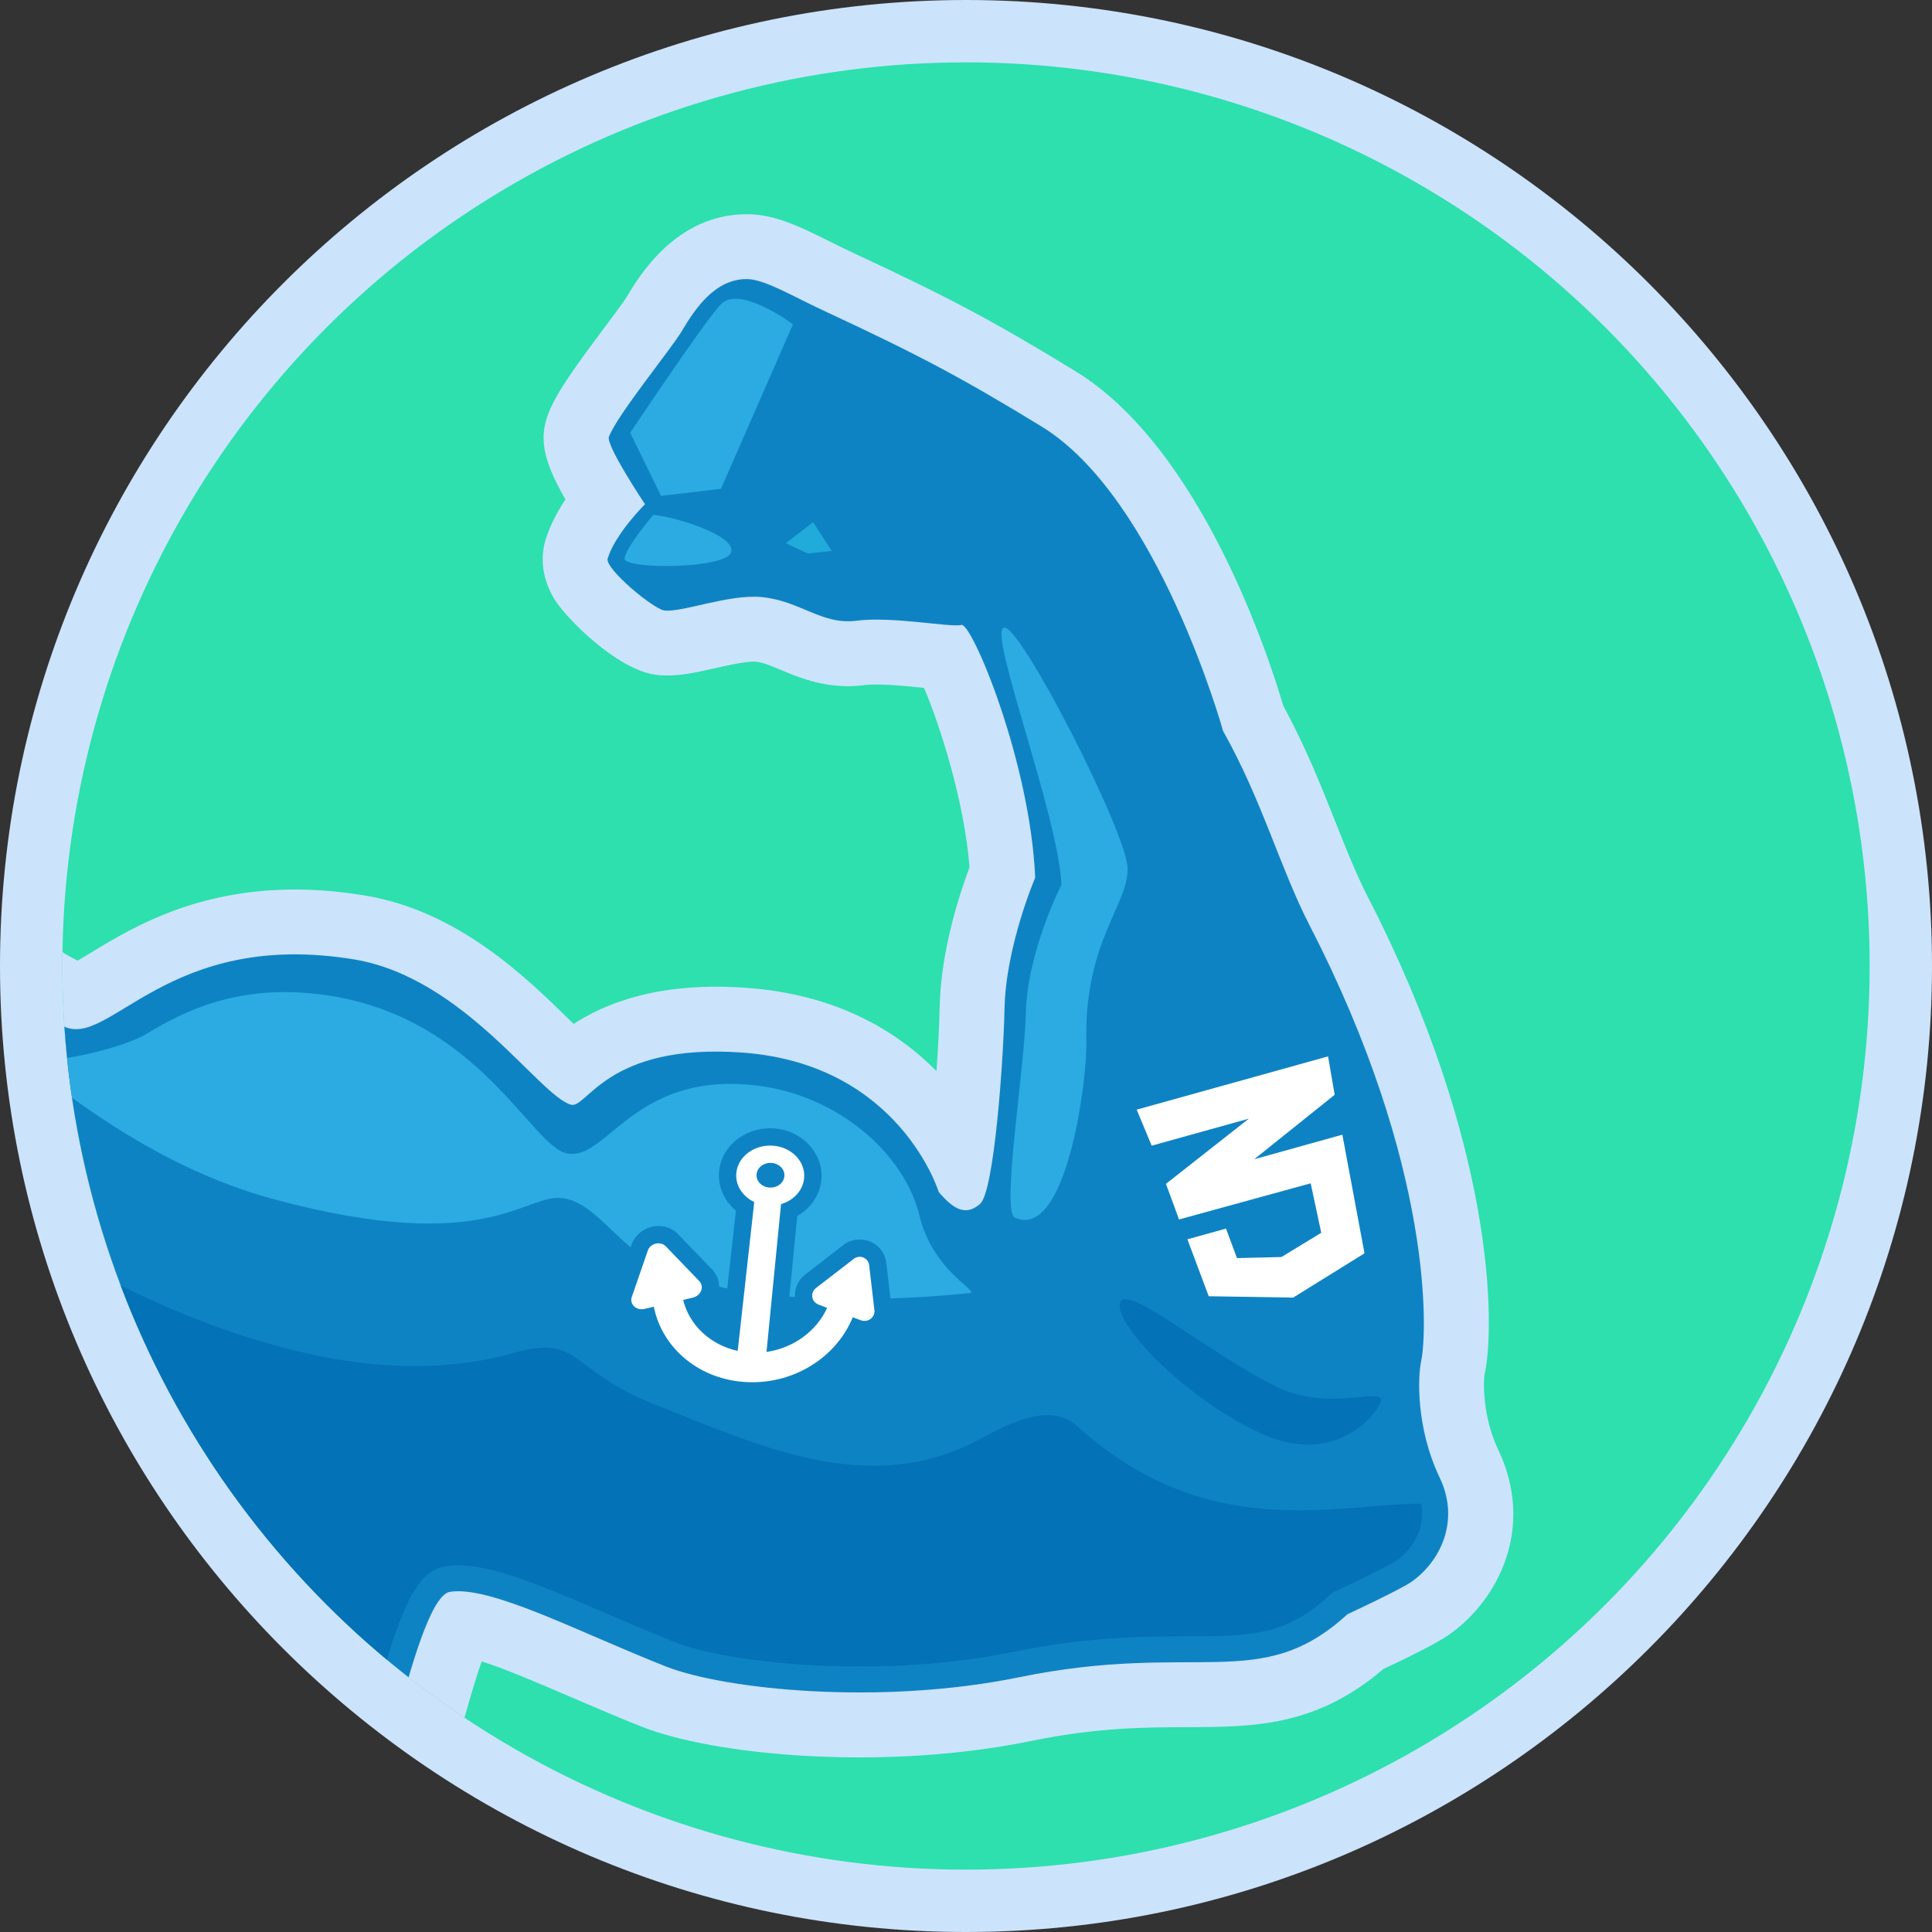 <?xml version="1.0" encoding="utf-8"?>
<!-- Generator: Adobe Illustrator 16.0.4, SVG Export Plug-In . SVG Version: 6.00 Build 0)  -->
<!DOCTYPE svg PUBLIC "-//W3C//DTD SVG 1.1//EN" "http://www.w3.org/Graphics/SVG/1.1/DTD/svg11.dtd">
<svg version="1.1" id="Layer_1" xmlns="http://www.w3.org/2000/svg" xmlns:xlink="http://www.w3.org/1999/xlink" x="0px" y="0px"
	 width="312.097px" height="312.097px" viewBox="0 0 312.097 312.097" enable-background="new 0 0 312.097 312.097"
	 xml:space="preserve">
<rect x="0" y="0" width="312.097" height="312.097" fill="#333333" stroke="none"/>
<path fill="#CCE3FC" d="M156.048,312.097C70.003,312.097,0,242.094,0,156.048C0,70.003,70.003,0,156.048,0
	s156.049,70.003,156.049,156.048C312.097,242.094,242.093,312.097,156.048,312.097z"/>
<g>
	<defs>
		<circle id="SVGID_1_" cx="156.048" cy="156.048" r="145.976"/>
	</defs>
	<clipPath id="SVGID_2_">
		<use xlink:href="#SVGID_1_"  overflow="visible"/>
	</clipPath>
	<g clip-path="url(#SVGID_2_)">
		<circle fill="#2DE0AD" cx="156.048" cy="156.048" r="145.976"/>
	</g>
	<path clip-path="url(#SVGID_2_)" fill="#CCE3FC" d="M239.798,222.175c1.766-7.903,1.795-37.231-18.916-77.445
		c-1.823-3.55-3.445-7.646-5.162-11.975c-2.271-5.725-4.828-12.169-8.402-18.697c-2.305-7.829-13.24-41.644-33.596-54.097
		c-13.102-8.015-20.447-11.925-35.744-19.041c-1.38-0.637-2.7-1.302-3.951-1.919c-4.422-2.202-8.248-4.107-12.44-4.369l-0.882-0.027
		c-11.53-0.052-17.568,10.152-19.547,13.491c-0.422,0.686-2.165,3.017-3.438,4.725c-4.802,6.419-7.808,10.562-9.121,13.939
		c-1.518,3.91-0.981,7.431,2.735,13.92c-1.279,1.954-2.476,4.168-3.192,6.477c-0.567,1.853-1.115,5.563,1.487,9.737
		c1.91,3.065,9.882,11.081,16.021,12.06l0.773,0.108l0.491,0.03c2.728,0.169,5.408-0.437,8.502-1.131
		c2.055-0.47,5.157-1.164,6.621-1.073c0.008,0.002,0.008,0.002,0.008,0.002c1.141,0.104,2.236,0.549,4.075,1.319
		c2.494,1.047,5.586,2.346,9.575,2.594c1.358,0.085,2.73,0.041,4.094-0.145c0.514-0.065,1.746-0.153,4.273,0.003
		c1.754,0.109,3.518,0.292,5.057,0.445c0.049,0.01,0.105,0.013,0.154,0.016c2.559,6.051,6.478,18.143,7.346,28.97
		c-1.623,4.326-4.626,13.48-4.823,22.567c-0.072,3.183-0.256,6.807-0.519,10.359c-6.3-6.373-16.027-12.391-30.653-13.438
		l-0.718-0.054c-13.866-0.861-22.225,2.623-27.237,5.878c-0.169-0.164-0.333-0.323-0.491-0.481
		c-7.229-7.083-18.154-17.795-33.312-20.276c-2.445-0.407-4.878-0.681-7.226-0.828c-18.448-1.145-29.914,5.812-36.766,9.964
		c-0.723,0.44-1.594,0.967-2.342,1.396c-0.729-0.383-1.453-0.763-1.888-1.011l-4.941-3.384l-5.261,84.687l72.865,48.336l0.872-3.213
		c0.71-2.604,2.243-8.259,3.637-12.208c3.968,1.263,9.567,3.679,14.334,5.728c3.732,1.604,7.629,3.282,11.553,4.829
		c5.847,2.306,15.17,4.003,25.581,4.651c9.034,0.561,22.87,0.598,37.441-2.386c10.564-2.156,18.295-2.184,25.121-2.202
		c10.646-0.039,20.73-0.066,31.617-9.39c3.971-1.861,8.561-4.119,10.521-5.481c8.074-5.611,14.038-17.378,8.037-29.954
		C239.454,228.796,239.64,223.15,239.798,222.175z"/>
	<path clip-path="url(#SVGID_2_)" fill="#0E83C4" d="M229.572,219.9c0.954-4.287,2.191-31.155-18.004-70.378
		c-4.749-9.234-7.735-20.337-13.991-31.429c0,0-10.447-37.648-29.326-49.197c-12.779-7.812-19.9-11.594-34.671-18.465
		c-5.462-2.522-10.066-5.343-12.923-5.348c-5.051-0.027-8.247,4.572-10.491,8.361c-1.704,2.89-10.393,13.479-11.802,17.107
		c-0.533,1.37,5.828,10.901,5.828,10.901s-4.763,4.705-6.03,8.761c-0.494,1.642,7.328,8.107,9.1,8.393
		c2.722,0.42,10.475-2.665,15.772-2.154c6.264,0.602,9.702,4.563,15.38,3.815c5.683-0.743,15.228,1.137,16.889,0.688
		c1.659-0.453,11.122,22.041,11.923,40.824c0,0-4.732,11.018-4.952,21.102c-0.191,8.748-1.683,29.611-3.949,31.595
		c-2.263,1.977-4.232,0.974-6.687-1.927c0,0-6.31-20.691-31.762-22.517c-21.892-1.574-25.066,9.155-27.647,8.42
		c-5.15-1.46-17.268-20.547-35.065-23.472c-30.136-4.94-39.472,14.453-46.866,10.819c-0.645-0.32-4.706-2.394-5.351-2.837
		l-4.525,72.827l63.62,42.187c2.137-7.887,5.504-20.333,8.627-20.828c6.559-1.036,20.55,6.387,34.88,12.048
		c9.552,3.761,34.638,6.335,57.076,1.749c28.818-5.902,39.004,2.711,53.036-10.177c0,0,8.434-3.915,10.346-5.241
		c4.405-3.062,8.005-9.616,4.558-16.833C228.694,230.58,229.047,222.262,229.572,219.9z"/>
	<path clip-path="url(#SVGID_2_)" fill="#2BABE2" d="M128.096,52.386c0,0-8.7-6.487-11.707-3.178
		c-3.001,3.314-14.582,20.705-14.582,20.705l4.975,10.194l9.687-1.148L128.096,52.386z"/>
	<path clip-path="url(#SVGID_2_)" fill="#2BABE2" d="M105.537,83.179c0,0-4.531,5.317-4.638,7.059
		c-0.109,1.749,16.34,1.721,17.206-1.031C118.981,86.466,108.678,83.372,105.537,83.179z"/>
	<path clip-path="url(#SVGID_2_)" fill="#2BABE2" d="M162.145,101.399c-2.497,0.896,8.852,30.407,9.324,41.526
		c0,0-5.542,10.791-5.758,20.875c-0.191,8.739-3.988,31.889-1.781,32.894c8.305,3.779,11.696-22.025,11.552-28.327
		c-0.37-16.467,6.981-22.317,6.653-28.283C181.818,134.119,164.657,100.498,162.145,101.399z"/>
	<path clip-path="url(#SVGID_2_)" fill="#0472B6" d="M4.758,233.632l2.024-32.633c15,8.361,47.514,25.622,76,17.599
		c11.27-3.179,8.854,2.697,22.928,8.25c16.521,6.52,34.435,15.139,52.125,5.863c4.479-2.35,11.612-6.484,16.143-2.363
		c20.974,19.013,41.639,12.584,55.61,12.551c0.856,4.4-1.91,7.756-3.976,9.194c-0.994,0.685-5.818,3.068-9.709,4.869l-0.602,0.273
		l-0.478,0.445c-7.193,6.604-12.814,6.627-23.026,6.656c-7.138,0.025-16.014,0.047-28.011,2.501
		c-10.141,2.076-22.074,2.828-33.593,2.112c-8.808-0.55-16.705-1.915-21.11-3.648c-3.776-1.498-7.531-3.109-11.135-4.662
		c-9.21-3.965-17.165-7.389-22.942-7.75c-1.07-0.065-2.082-0.03-2.994,0.121c-4.337,0.688-6.788,5.547-10.462,18.295L4.758,233.632z
		"/>
	<path clip-path="url(#SVGID_2_)" fill="#2BABE2" d="M156.876,208.855c-10.217,1.111-36.752,2.735-50.479-4.302
		c-6.853-3.52-10.127-10.215-15.421-10.988c-6.205-0.912-12.059,9.546-46.896,0.115c-18.643-5.048-32.439-16.635-35.42-18.394
		l0.268-4.323c0.956,0.432,10.947-1.654,14.772-3.977c6.078-3.685,14.983-8.173,28.734-6.263
		c24.714,3.429,33.282,24.296,39.083,25.583c6.563,1.448,10.813-13.502,31.035-10.906c12.693,1.623,23.488,10.733,25.996,21.034
		C150.608,204.898,157.325,208.117,156.876,208.855z"/>
	<polygon clip-path="url(#SVGID_2_)" fill="#20ABDA" points="131.358,84.348 134.352,88.993 130.52,89.414 126.939,87.747 	"/>
	<path clip-path="url(#SVGID_2_)" fill="#0472B6" d="M180.908,210.576c0.749-3.626,14.145,7.967,25.417,13.481
		c8.706,4.266,17.968-0.515,16.634,2.609c-1.187,2.771-7.957,9.829-18.691,5.137C192.096,226.487,180.156,214.205,180.908,210.576z"
		/>
	<polygon clip-path="url(#SVGID_2_)" fill="#FFFFFF" points="215.605,176.85 214.534,170.647 183.622,179.255 186.045,185.075 
		201.733,180.71 200.997,181.293 188.349,191.24 190.462,196.997 190.483,196.983 190.483,196.987 211.727,191.153 213.438,199.146 
		207.003,203.062 199.821,203.234 198.05,198.468 191.814,200.198 195.257,209.396 208.899,209.614 220.423,202.46 216.844,183.299 
		202.611,187.265 202.649,187.234 	"/>
	<path clip-path="url(#SVGID_2_)" fill="#0E83C4" d="M120.739,226.071c-7.892-0.298-14.568-5.012-17.106-11.778h-0.004
		c-1.537-0.079-2.727-0.678-3.508-1.648c-0.751-0.935-1.077-2.155-0.886-3.347c0.07-0.392,0.162-0.696,0.274-0.967l2.517-7.297
		c0.69-1.819,2.426-2.984,4.35-2.984l0.302,0.008c1.226,0.08,2.365,0.656,3.12,1.585l5.121,5.302c0.178,0.153,0.432,0.47,0.645,0.84
		c0.558,0.836,0.763,2.008,0.489,3.158c-0.269,1.118-0.976,2.104-1.962,2.746c0.672,1.044,1.593,1.935,2.7,2.615l2.082-18.731
		c-1.954-1.641-3-4.081-2.689-6.545c0.462-3.852,3.998-6.767,8.224-6.767c0.268,0,0.537,0.011,0.812,0.035
		c4.474,0.405,7.822,4.097,7.471,8.233c-0.221,2.481-1.691,4.643-3.896,5.896l-1.768,17.991c0.997-0.552,1.885-1.263,2.617-2.096
		c-0.708-0.725-1.146-1.673-1.228-2.673c-0.096-1.175,0.304-2.357,1.096-3.246c0.238-0.26,0.477-0.468,0.725-0.647l5.897-4.551
		c0.667-0.59,1.691-0.975,2.749-0.975l0.301,0.011c2.021,0.145,3.656,1.626,3.971,3.599l0.866,7.359
		c0.023,0.073,0.052,0.401,0.043,0.752c-0.12,2.404-2.058,4.229-4.412,4.229c-0.003,0-0.299-0.014-0.436-0.024
		c-3.498,6.028-10.305,9.933-17.686,9.933C121.267,226.087,121.005,226.082,120.739,226.071z"/>
	<path clip-path="url(#SVGID_2_)" fill="#FFFFFF" d="M124.254,191.834c-1.239-0.103-2.156-1.086-2.033-2.182
		c0.128-1.102,1.234-1.894,2.45-1.79c1.247,0.111,2.146,1.065,2.041,2.165C126.606,191.12,125.514,191.935,124.254,191.834z
		 M141.239,211.522l-0.85-7.242c-0.106-0.666-0.683-1.199-1.406-1.251c-0.444-0.027-0.839,0.125-1.143,0.391l-5.955,4.593
		c-0.102,0.074-0.199,0.156-0.287,0.253c-0.595,0.666-0.517,1.66,0.176,2.219c0.137,0.108,0.286,0.183,0.434,0.25l1.405,0.536
		c-1.67,3.711-5.381,6.49-9.792,7.122l2.348-23.878c2.053-0.599,3.556-2.23,3.733-4.223c0.224-2.629-1.968-4.94-4.936-5.209
		c-2.977-0.268-5.687,1.632-6.007,4.293c-0.254,2.018,0.979,3.892,2.884,4.804l-2.673,24.048c-4.458-0.983-7.838-4.202-8.81-8.238
		l1.601-0.383c0.178-0.049,0.347-0.106,0.509-0.205c0.85-0.486,1.152-1.486,0.669-2.219c-0.07-0.123-0.145-0.213-0.238-0.298
		l-5.271-5.474c-0.255-0.312-0.667-0.529-1.135-0.561c-0.806-0.052-1.568,0.421-1.825,1.097l-2.555,7.408
		c-0.057,0.114-0.094,0.251-0.117,0.38c-0.146,0.912,0.541,1.702,1.544,1.76c0.19,0.005,0.368-0.006,0.546-0.053l1.527-0.357
		c1.339,6.709,7.391,11.894,15.227,12.19c7.68,0.284,14.377-4.233,16.912-10.485l1.311,0.492c0.152,0.06,0.311,0.09,0.488,0.096
		c0.908,0.049,1.667-0.617,1.711-1.491C141.267,211.763,141.262,211.632,141.239,211.522z"/>
</g>
</svg>
